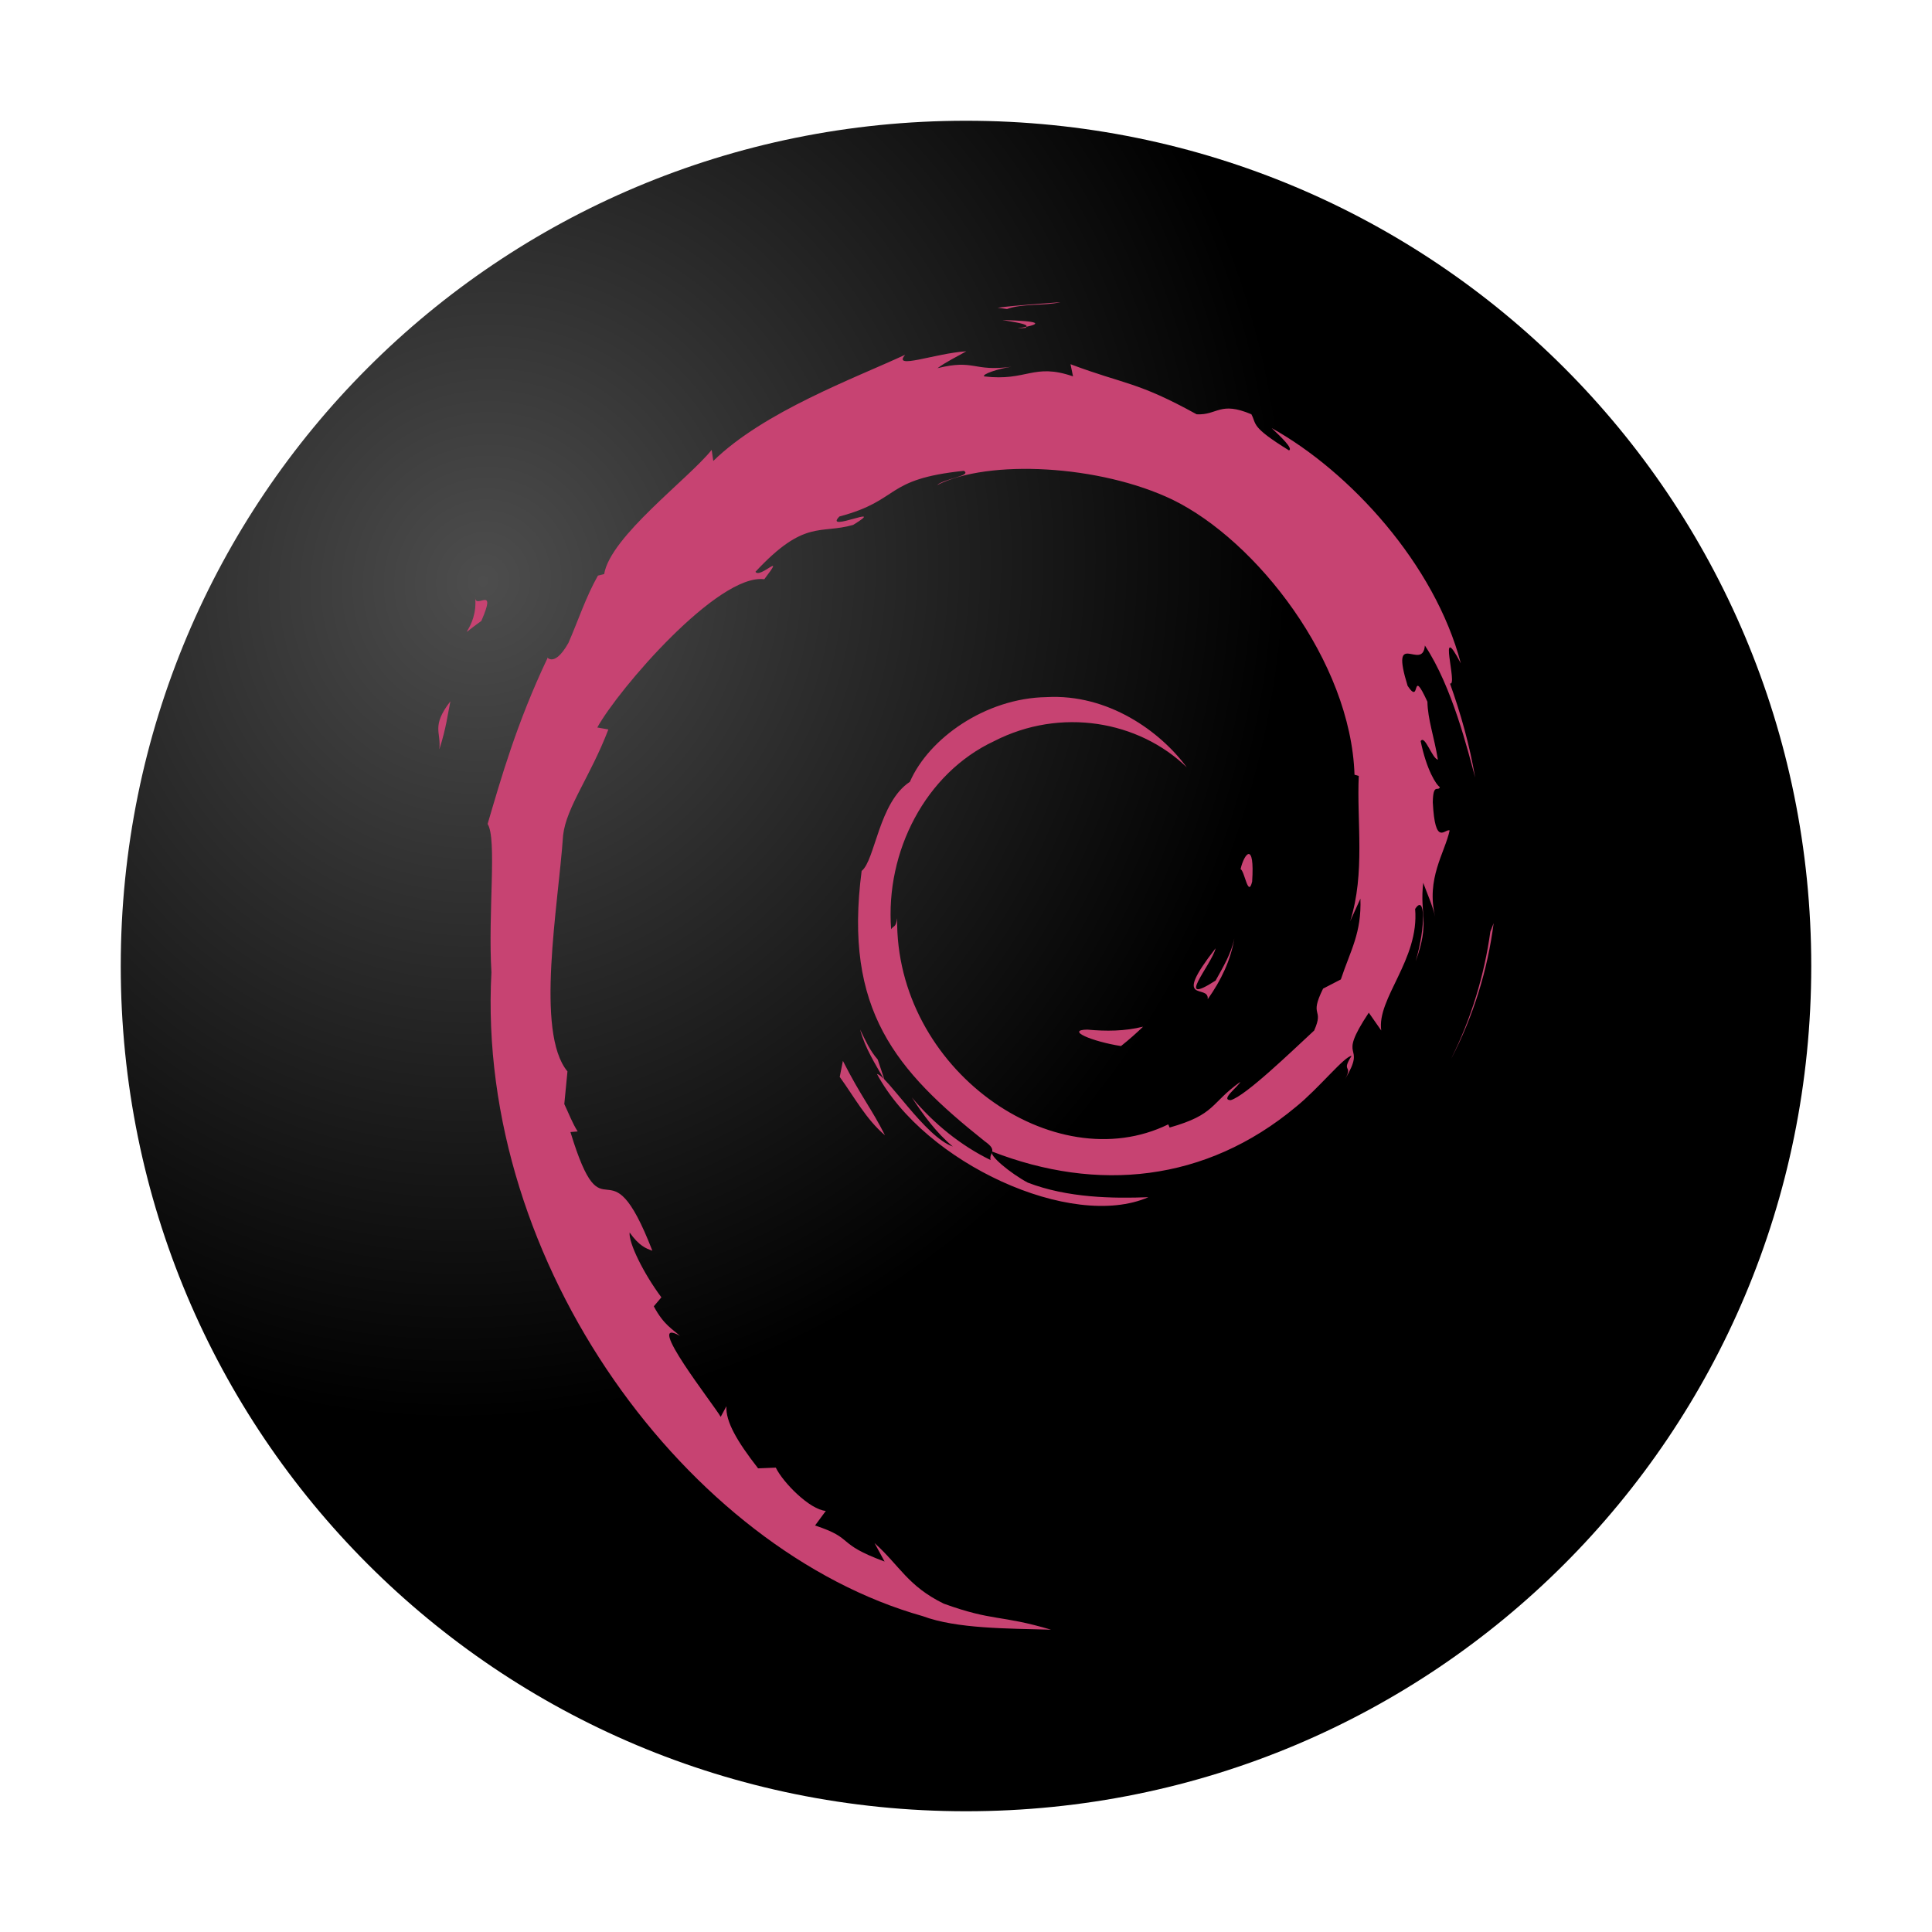 <?xml version="1.0" encoding="UTF-8" standalone="no"?>
<svg
   xmlns:dc="http://purl.org/dc/elements/1.1/"
   xmlns:cc="http://creativecommons.org/ns#"
   xmlns:rdf="http://www.w3.org/1999/02/22-rdf-syntax-ns#"
   xmlns:svg="http://www.w3.org/2000/svg"
   xmlns="http://www.w3.org/2000/svg"
   xmlns:xlink="http://www.w3.org/1999/xlink"
   xmlns:sodipodi="http://sodipodi.sourceforge.net/DTD/sodipodi-0.dtd"
   xmlns:inkscape="http://www.inkscape.org/namespaces/inkscape"
   width="64"
   height="64"
   version="1"
   id="svg23"
   sodipodi:docname="debian-logo.svg"
   inkscape:version="0.92.4 (5da689c313, 2019-01-14)">
  <sodipodi:namedview
     pagecolor="#ffffff"
     bordercolor="#666666"
     borderopacity="1"
     objecttolerance="10"
     gridtolerance="10"
     guidetolerance="10"
     inkscape:pageopacity="0"
     inkscape:pageshadow="2"
     inkscape:window-width="1366"
     inkscape:window-height="717"
     id="namedview25"
     showgrid="false"
     inkscape:zoom="8.40625"
     inkscape:cx="32"
     inkscape:cy="32"
     inkscape:window-x="0"
     inkscape:window-y="25"
     inkscape:window-maximized="1"
     inkscape:current-layer="svg23" />
  <defs
     id="defs13">
    <linearGradient
       id="b">
      <stop
         offset="0"
         stop-color="#37abc8"
         id="stop2" />
      <stop
         offset="1"
         stop-color="#afdde9"
         id="stop4" />
    </linearGradient>
    <linearGradient
       id="a">
      <stop
         offset="0"
         stop-color="#4d4d4d"
         id="stop7" />
      <stop
         offset="1"
         id="stop9" />
    </linearGradient>
    <radialGradient
       xlink:href="#a"
       id="c"
       cx="16"
       cy="19.25"
       fx="16"
       fy="19.25"
       r="28"
       gradientUnits="userSpaceOnUse"
       gradientTransform="matrix(.884 .339 -.358 .934 8.75 -4.15)" />
  </defs>
  <path
     d="M32 4C16.49 4 4 16.49 4 32s12.49 28 28 28 28-12.49 28-28S47.51 4 32 4z"
     fill="url(#c)"
     id="path15" />
  <path
     style="fill:#c74372;fill-opacity:1;stroke-width:1.1"
     d="m 14.552,24.82 c 0.233,-0.727 0.275,-1.163 0.364,-1.584 -0.641,0.836 -0.295,1.015 -0.363,1.584 m 1.186,-5.045 c 0.116,1.089 -0.805,1.513 0.204,0.794 0.541,-1.241 -0.211,-0.342 -0.204,-0.794 M 33.356,10.238 c 0.501,-0.187 1.233,-0.103 1.766,-0.226 -0.694,0.059 -1.385,0.095 -2.067,0.183 l 0.301,0.042 m 16.123,20.344 -0.109,0.279 c -0.2,1.445 -0.632,2.876 -1.294,4.202 0.731,-1.399 1.202,-2.93 1.403,-4.481 M 29.076,35.099 c -0.26,-0.291 -0.41,-0.641 -0.582,-0.99 0.164,0.612 0.5,1.139 0.811,1.675 l -0.229,-0.683 m -1.153,0.045 -0.105,0.529 c 0.488,0.675 0.876,1.407 1.498,1.932 -0.448,-0.89 -0.78,-1.257 -1.393,-2.462 m 6.077,-24.321 -0.278,0.059 0.26,-0.024 0.019,-0.035 m -0.79,-0.223 c 0.396,0.072 0.856,0.127 0.79,0.224 0.435,-0.098 0.533,-0.186 -0.79,-0.224 m 8.266,18.6 c 0.09,-1.361 -0.263,-0.93 -0.381,-0.412 0.138,0.074 0.248,0.96 0.381,0.412 m -1.47,3.896 c 0.443,-0.622 0.765,-1.301 0.879,-2.004 -0.1,0.501 -0.366,0.933 -0.618,1.39 -1.387,0.89 -0.131,-0.528 -9.93e-4,-1.068 -1.491,1.913 -0.206,1.147 -0.26,1.682 m -3.982,1.01 c -0.742,0.01 0.14,0.388 1.109,0.541 0.269,-0.213 0.51,-0.428 0.727,-0.637 -0.602,0.15 -1.216,0.154 -1.835,0.097 M 14.555,24.82 c 0.233,-0.727 0.275,-1.163 0.364,-1.584 -0.642,0.837 -0.296,1.015 -0.364,1.584 m 1.186,-5.044 c 0.116,1.089 -0.805,1.513 0.204,0.794 0.541,-1.241 -0.211,-0.342 -0.204,-0.794 m 17.616,-9.54 c 0.501,-0.187 1.233,-0.103 1.766,-0.226 -0.694,0.059 -1.385,0.095 -2.067,0.183 l 0.301,0.042 m 16.123,20.347 -0.109,0.279 c -0.2,1.445 -0.632,2.876 -1.294,4.202 0.731,-1.399 1.202,-2.93 1.402,-4.482 m -20.404,4.516 c -0.258,-0.291 -0.41,-0.641 -0.582,-0.989 0.164,0.612 0.5,1.139 0.811,1.675 l -0.229,-0.686 m -1.153,0.046 -0.105,0.53 c 0.488,0.675 0.876,1.407 1.498,1.932 -0.448,-0.89 -0.78,-1.257 -1.393,-2.462 m 6.076,-24.321 -0.279,0.059 0.26,-0.024 0.019,-0.035 m 11.067,18.943 c 0.041,1.143 -0.321,1.698 -0.648,2.68 l -0.588,0.304 c -0.481,0.972 0.048,0.617 -0.296,1.389 -0.751,0.694 -2.276,2.171 -2.765,2.306 -0.357,-0.008 0.241,-0.438 0.32,-0.606 -1.005,0.717 -0.806,1.077 -2.343,1.513 l -0.045,-0.105 c -3.788,1.854 -9.05,-1.82 -8.981,-6.831 -0.04,0.318 -0.115,0.238 -0.199,0.366 -0.196,-2.578 1.145,-5.168 3.406,-6.227 2.212,-1.138 4.804,-0.672 6.387,0.865 -0.869,-1.185 -2.602,-2.442 -4.653,-2.326 -2.01,0.034 -3.892,1.363 -4.519,2.806 -1.03,0.674 -1.15,2.6 -1.598,2.952 -0.604,4.616 1.135,6.61 4.079,8.956 0.462,0.324 0.13,0.374 0.192,0.621 -0.978,-0.476 -1.873,-1.195 -2.609,-2.075 0.391,0.595 0.813,1.173 1.358,1.627 -0.923,-0.324 -2.155,-2.324 -2.513,-2.405 1.589,2.96 6.447,5.191 8.992,4.084 -1.178,0.045 -2.673,0.025 -3.996,-0.483 -0.557,-0.297 -1.311,-0.913 -1.176,-1.028 3.472,1.348 7.058,1.021 10.062,-1.484 0.765,-0.62 1.6,-1.673 1.841,-1.687 -0.363,0.569 0.062,0.273 -0.217,0.775 0.76,-1.277 -0.332,-0.52 0.787,-2.206 l 0.413,0.591 c -0.155,-1.061 1.266,-2.349 1.122,-4.026 0.326,-0.513 0.363,0.552 0.018,1.732 0.48,-1.309 0.127,-1.519 0.25,-2.6 0.132,0.363 0.308,0.749 0.398,1.132 -0.313,-1.265 0.32,-2.13 0.477,-2.865 -0.156,-0.071 -0.482,0.559 -0.558,-0.935 0.012,-0.649 0.174,-0.34 0.236,-0.5 -0.122,-0.073 -0.443,-0.571 -0.638,-1.525 0.14,-0.225 0.378,0.581 0.571,0.614 -0.124,-0.758 -0.337,-1.337 -0.347,-1.919 -0.564,-1.225 -0.2,0.164 -0.656,-0.526 -0.6,-1.946 0.497,-0.452 0.572,-1.335 0.909,1.369 1.426,3.493 1.665,4.372 -0.182,-1.072 -0.475,-2.111 -0.834,-3.116 0.277,0.122 -0.445,-2.206 0.36,-0.665 -0.862,-3.285 -3.676,-6.354 -6.266,-7.794 0.317,0.301 0.717,0.68 0.574,0.739 -1.289,-0.797 -1.063,-0.86 -1.247,-1.197 -1.049,-0.444 -1.118,0.037 -1.813,10e-4 -1.978,-1.092 -2.359,-0.976 -4.178,-1.659 l 0.083,0.403 c -1.31,-0.454 -1.527,0.171 -2.942,9.47e-4 -0.086,-0.069 0.454,-0.253 0.899,-0.32 -1.267,0.174 -1.208,-0.26 -2.447,0.048 0.305,-0.223 0.629,-0.371 0.954,-0.56 -1.033,0.065 -2.466,0.625 -2.024,0.115 -1.685,0.782 -4.677,1.88 -6.357,3.518 l -0.053,-0.367 c -0.769,0.961 -3.355,2.869 -3.562,4.115 l -0.206,0.05 c -0.4,0.705 -0.659,1.504 -0.977,2.229 -0.523,0.928 -0.768,0.358 -0.693,0.503 -1.03,2.172 -1.542,3.997 -1.984,5.494 0.315,0.49 0.008,2.948 0.126,4.915 -0.517,9.717 6.556,19.151 14.287,21.328 1.133,0.422 2.818,0.407 4.251,0.449 -1.691,-0.503 -1.909,-0.266 -3.557,-0.864 -1.188,-0.583 -1.448,-1.247 -2.29,-2.007 l 0.333,0.613 c -1.651,-0.608 -0.96,-0.752 -2.303,-1.194 l 0.356,-0.483 c -0.532,-0.042 -1.415,-0.937 -1.657,-1.434 l -0.586,0.024 c -0.703,-0.902 -1.078,-1.553 -1.05,-2.057 l -0.189,0.351 C 23.663,46.554 21.29,43.551 22.521,44.251 22.292,44.034 21.988,43.897 21.658,43.273 l 0.251,-0.297 c -0.592,-0.793 -1.09,-1.81 -1.052,-2.148 0.316,0.444 0.535,0.527 0.753,0.603 -1.497,-3.861 -1.581,-0.212 -2.713,-3.93 l 0.239,-0.02 c -0.183,-0.289 -0.296,-0.601 -0.443,-0.908 l 0.105,-1.081 c -1.077,-1.296 -0.301,-5.509 -0.145,-7.819 0.107,-0.939 0.899,-1.94 1.5,-3.509 l -0.367,-0.065 c 0.701,-1.271 4.002,-5.108 5.532,-4.911 0.741,-0.968 -0.147,-0.004 -0.292,-0.247 1.628,-1.752 2.139,-1.237 3.237,-1.553 1.184,-0.731 -1.016,0.286 -0.455,-0.279 2.048,-0.543 1.451,-1.236 4.121,-1.512 0.282,0.166 -0.653,0.257 -0.888,0.473 1.705,-0.868 5.397,-0.67 7.797,0.481 2.781,1.353 5.909,5.351 6.032,9.113 l 0.141,0.039 c -0.071,1.496 0.22,3.225 -0.285,4.813 l 0.342,-0.753 M 33.211,10.602 c 0.396,0.072 0.856,0.127 0.79,0.224 0.435,-0.098 0.533,-0.186 -0.79,-0.224 m 8.268,18.602 c 0.09,-1.361 -0.263,-0.93 -0.381,-0.412 0.138,0.074 0.248,0.96 0.381,0.412 m -1.472,3.896 c 0.443,-0.622 0.765,-1.301 0.879,-2.004 -0.1,0.501 -0.366,0.933 -0.618,1.39 -1.387,0.89 -0.131,-0.528 -9.93e-4,-1.068 -1.491,1.913 -0.206,1.147 -0.26,1.682 m -3.982,1.011 c -0.742,0.01 0.14,0.388 1.109,0.541 0.269,-0.213 0.51,-0.428 0.727,-0.637 -0.602,0.15 -1.216,0.154 -1.835,0.097"
     id="path8"
     inkscape:connector-curvature="0" />
</svg>
